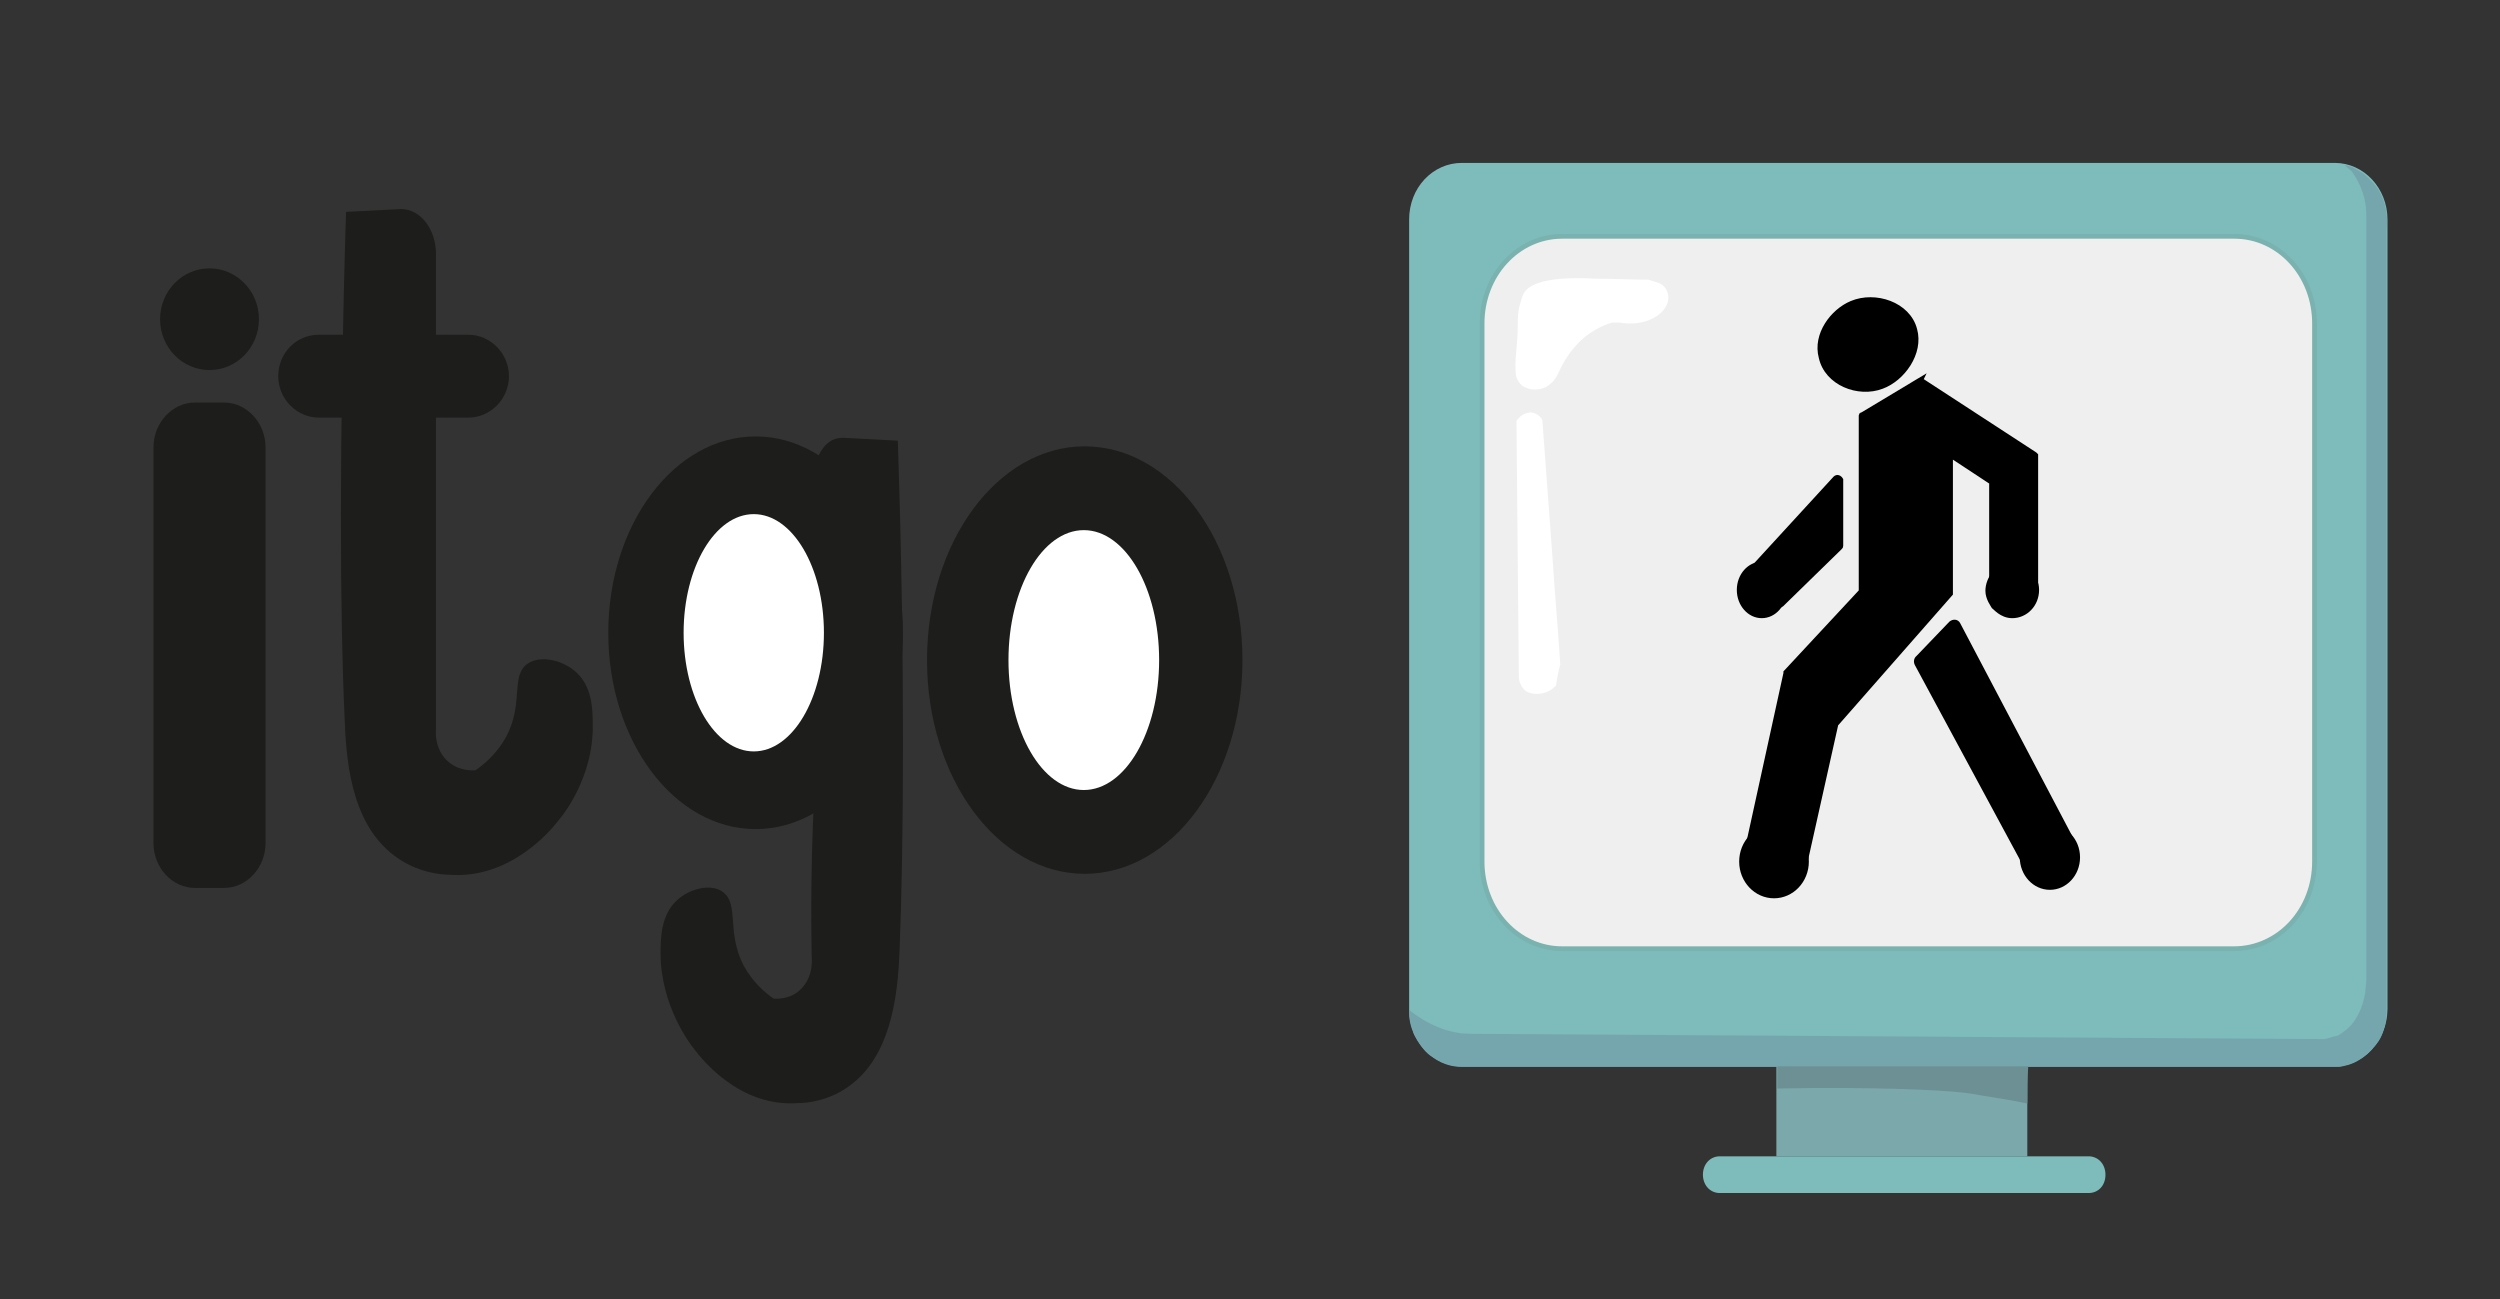 <?xml version="1.0" encoding="utf-8"?>
<!-- Generator: Adobe Illustrator 24.2.1, SVG Export Plug-In . SVG Version: 6.00 Build 0)  -->
<svg version="1.1" id="Слой_1" xmlns="http://www.w3.org/2000/svg" xmlns:xlink="http://www.w3.org/1999/xlink" x="0px" y="0px"
	 viewBox="0 0 531 276" style="enable-background:new 0 0 531 276;" xml:space="preserve">
<rect x="0" y="0" width="531" height="276" fill="#333333" stroke="none"/>
<style type="text/css">
	.st0{fill:#7DBCBB;}
	.st1{fill:#EFEFEF;stroke:#79B2AF;stroke-miterlimit:10;}
	.st2{fill:#7BA8AA;}
	.st3{fill:#76A6AD;}
	.st4{fill:#6C9093;}
	.st5{fill:#FFFFFF;}
	.st6{stroke:#000000;stroke-miterlimit:10;}
	.st7{fill:#1D1D1B;}
</style>
<g id="Слой_3">
	<g>
		<path class="st0" d="M495.8,226.5H310.5c-6.2,0-11.2-5.4-11.2-12.1v-7.1V46.6c0-6.7,5-12,11.2-12h185.4c6.2,0,11.2,5.4,11.2,12
			v167.8C507,221.1,502,226.5,495.8,226.5z"/>
		<path class="st1" d="M474.5,201.5H331.8c-9.4,0-17-8.2-17-18.5V68.7c0-10.3,7.6-18.5,17-18.5h142.8c9.4,0,17,8.2,17,18.5V183
			C491.6,193.3,484,201.5,474.5,201.5z"/>
		<rect x="377.3" y="226.5" class="st2" width="53.3" height="19.1"/>
		<path class="st0" d="M443.6,253.4h-78.3c-2.1,0-3.6-1.7-3.6-3.9l0,0c0-2.2,1.5-3.9,3.6-3.9h78.3c2.1,0,3.6,1.7,3.6,3.9l0,0
			C447.2,251.8,445.7,253.4,443.6,253.4z"/>
		<path class="st3" d="M315.1,219.6l178.7,1.1c0.5-0.2,0.9-0.2,1.4-0.4c0.5-0.2,1-0.2,1.5-0.4c0.9-0.6,2.4-1.5,3.6-3.4
			c1.5-2.4,1.9-4.7,2.1-5.8c0-0.7,0.2-1.7,0.2-2.4V46.1c0-1.1,0-2.6-0.5-4.3c-0.7-2.6-1.9-4.5-2.6-5.4c-0.5-0.4-1-0.9-1.5-1.3
			c0.5,0,1,0.2,1.7,0.4c0.3,0.2,0.7,0.4,1,0.6c0.7,0.4,1.4,0.7,1.9,1.3c0.7,0.6,1.4,1.3,2.1,2.2c2.6,3.5,2.4,7.7,2.2,9.3
			c0,50.3,0,100.5,0,150.9c0,5.2,0,10.5,0,15.7c0,0.9-0.2,2.1-0.7,3.5c-0.5,1.7-1.4,2.8-2.1,3.5c-0.5,0.7-1.7,1.9-3.3,2.8
			c-1.5,0.9-2.9,1.1-3.8,1.3c-62.2,0-124.4,0-186.6,0c-1.2,0-3.6-0.2-6.2-2.1c-1.4-0.9-2.2-2.1-2.7-2.8c-0.9-1.3-1.4-2.4-1.4-2.6
			c-0.7-1.7-0.9-3.4-0.7-4.5c2.2,1.7,6,4.3,11.2,4.9C312.4,219.6,313.7,219.6,315.1,219.6z"/>
		<path class="st3" d="M391.6,239.1"/>
		<path class="st4" d="M430.6,234.4c-2.6-0.6-5.8-1.1-9.6-1.7c0,0-1.9-0.4-3.8-0.6c-4.8-0.6-19.8-1.3-39.7-0.9c0-1.5,0-3,0-4.7h53.3
			C430.6,229.2,430.6,231.8,430.6,234.4z"/>
		<path class="st4" d="M435.9,236.4"/>
		<path class="st1" d="M522.7,116.7"/>
		<path class="st5" d="M323.4,82c-0.7-0.6-1.2-1.3-1.4-2.2c-0.3-2.8,0-3.9,0.3-8.2c0.2-3-0.2-4.7,0.7-7.5c0.2-0.6,0.3-1.1,0.5-1.5
			c1.9-4.5,14.4-3.4,15.8-3.4c3.6,0,7,0.2,10.8,0.2l2.2,0.7c1.7,0.6,2.6,2.8,1.7,4.7l0,0c-1.5,3-5.7,4.5-10.1,3.7
			c-0.5,0-0.9,0-1.4,0c-1.5,0.4-3.6,1.3-5.8,3c-3.4,2.8-5,6.2-5.7,7.7c-0.9,2.1-2.7,3.5-4.6,3.5C325.1,82.9,324,82.3,323.4,82z"/>
		<path class="st5" d="M322.1,89.4c0.2,18.3,0.3,36.4,0.5,54.5c0,0.2,0.2,2.1,1.7,3c1.7,0.9,4.5,0.6,6.2-1.3c0.2-1.5,0.5-3,0.9-4.5
			c-0.5-7.8-1.2-15.5-1.7-23.4c-0.7-9.5-1.4-18.9-2.1-28.4c-0.3-0.9-1.5-1.7-2.6-1.7C323.7,87.7,322.7,88.5,322.1,89.4z"/>
		<path class="st6" d="M393.3,64.4c5-2.1,12,0.2,13.4,5.6c1.4,5-2.6,10.5-7,12.1c-5,1.9-11.7-0.7-12.9-6.2
			C385.5,71.1,389.2,66.1,393.3,64.4z"/>
		<path class="st6" d="M408.1,80.8l24.1,15.7l0.2,0.2v26.9c0,0.2-0.2,0.4-0.3,0.4h-8.8c-0.2,0-0.3-0.2-0.3-0.4v-21.1
			c0-0.2,0-0.2-0.2-0.2l-8.2-5.4c-0.2-0.2-0.3,0-0.3,0.2v28.8v0.2l-24.4,27.8c0,0,0,0,0,0.2l-6.5,29.1c0,0.2-0.2,0.2-0.3,0.2
			l-11.7-3c-0.2,0-0.2-0.2-0.2-0.4l8.1-37v-0.2l16-17.2v-0.2V88.3c0-0.2,0-0.2,0.2-0.2l12.5-7.5C407.9,80.8,407.9,80.8,408.1,80.8z"
			/>
		<path class="st6" d="M389.8,101.6L372,121c-0.2,0.2-0.2,0.6,0,0.7l5.7,6.7c0.2,0.2,0.5,0.2,0.7,0l12.4-12.1
			c0.2-0.2,0.2-0.2,0.2-0.4v-14C390.7,101.4,390.2,101.2,389.8,101.6z"/>
		<path class="st6" d="M407.4,139.7l7-7.3c0.5-0.4,1.2-0.4,1.5,0.2l23.9,45.4c0.3,0.6,0.2,1.1-0.3,1.5l-7.7,5
			c-0.5,0.4-1,0.2-1.4-0.4l-23.2-43C406.9,140.6,407,140,407.4,139.7z"/>
		<ellipse cx="376.8" cy="183" rx="7.4" ry="7.8"/>
		<ellipse cx="435.4" cy="182.1" rx="6.4" ry="6.9"/>
		<ellipse cx="374.2" cy="125.3" rx="5.3" ry="6"/>
		<path d="M433.1,125.3c0,3.4-2.6,6-5.7,6c-2.6,0-4.1-2.1-4.3-2.1c-0.2-0.4-1.4-1.9-1.4-3.7c0-2.8,2.2-6,5.7-6
			C430.7,119.5,433.1,122.1,433.1,125.3z"/>
	</g>
	<path class="st7" d="M47.6,188.6h-6.2c-4.8,0-8.8-4.3-8.8-9.5V95c0-5.2,4-9.5,8.8-9.5h6.2c4.8,0,8.8,4.3,8.8,9.5v84.1
		C56.4,184.3,52.4,188.6,47.6,188.6z"/>
	<ellipse class="st7" cx="44.5" cy="67.8" rx="10.5" ry="10.8"/>
	<path class="st7" d="M73.2,152.6c0.3,7.7,1,22,10.5,29.1c4.8,3.7,10.1,4.1,11.9,4.1c12.7,0.9,21.3-9.3,22.9-11.4
		c1-1.1,7.6-9.3,7.4-20.5c0-3.5-0.2-8-3.4-11c-2.7-2.6-7.6-3.9-10.5-1.9c-3.6,2.6-0.7,8.4-4.5,15.5c-1.9,3.5-4.6,5.8-6.5,7.1l0,0
		c-0.3,0-3.6,0.4-6.2-2.2c-2.7-2.8-2.2-6.4-2.2-6.7V53.9c0-5.2-3.3-9.5-7.4-9.5c-4,0.2-7.7,0.4-11.7,0.6
		C72,93.3,72.2,131.5,73.2,152.6z"/>
	<path class="st7" d="M99.5,88.7H67.7c-4.6,0-8.6-3.9-8.6-8.8c0-4.9,3.8-8.8,8.6-8.8h31.8c4.6,0,8.6,3.9,8.6,8.8
		S104.1,88.7,99.5,88.7z"/>
	<ellipse class="st7" cx="160.5" cy="134.4" rx="31.3" ry="41.7"/>
	<path class="st7" d="M191.1,201.1c-0.3,7.7-1,22-10.1,29.1c-4.6,3.7-9.8,4.1-11.5,4.1c-12.4,0.9-20.4-9.3-22-11.4
		c-0.9-1.1-7.2-9.3-7.2-20.5c0-3.5,0.2-8,3.3-11c2.6-2.6,7.4-3.9,10-1.9c3.4,2.6,0.7,8.4,4.3,15.5c1.9,3.5,4.5,5.8,6.4,7.1
		c0.3,0,3.6,0.4,6-2.2c2.6-2.8,2.1-6.4,2.1-6.7c-0.3-15.7,0.2-28.4,0.7-37.4c1.2-17.2,3.1-29.3,1.4-48c-0.5-6.5-1.5-11.8-2.1-15.3
		c0.2-0.6,0.7-9.9,7-9.5c3.8,0.2,7.6,0.4,11.3,0.6C192.3,142.1,191.9,180,191.1,201.1z"/>
	<ellipse class="st5" cx="160.1" cy="134.4" rx="14.9" ry="25.2"/>
	<ellipse class="st7" cx="230.4" cy="140.2" rx="33.5" ry="45.4"/>
	<ellipse class="st5" cx="230.2" cy="140.2" rx="16" ry="27.6"/>
</g>
<g id="Слой_2_1_">
</g>
</svg>
